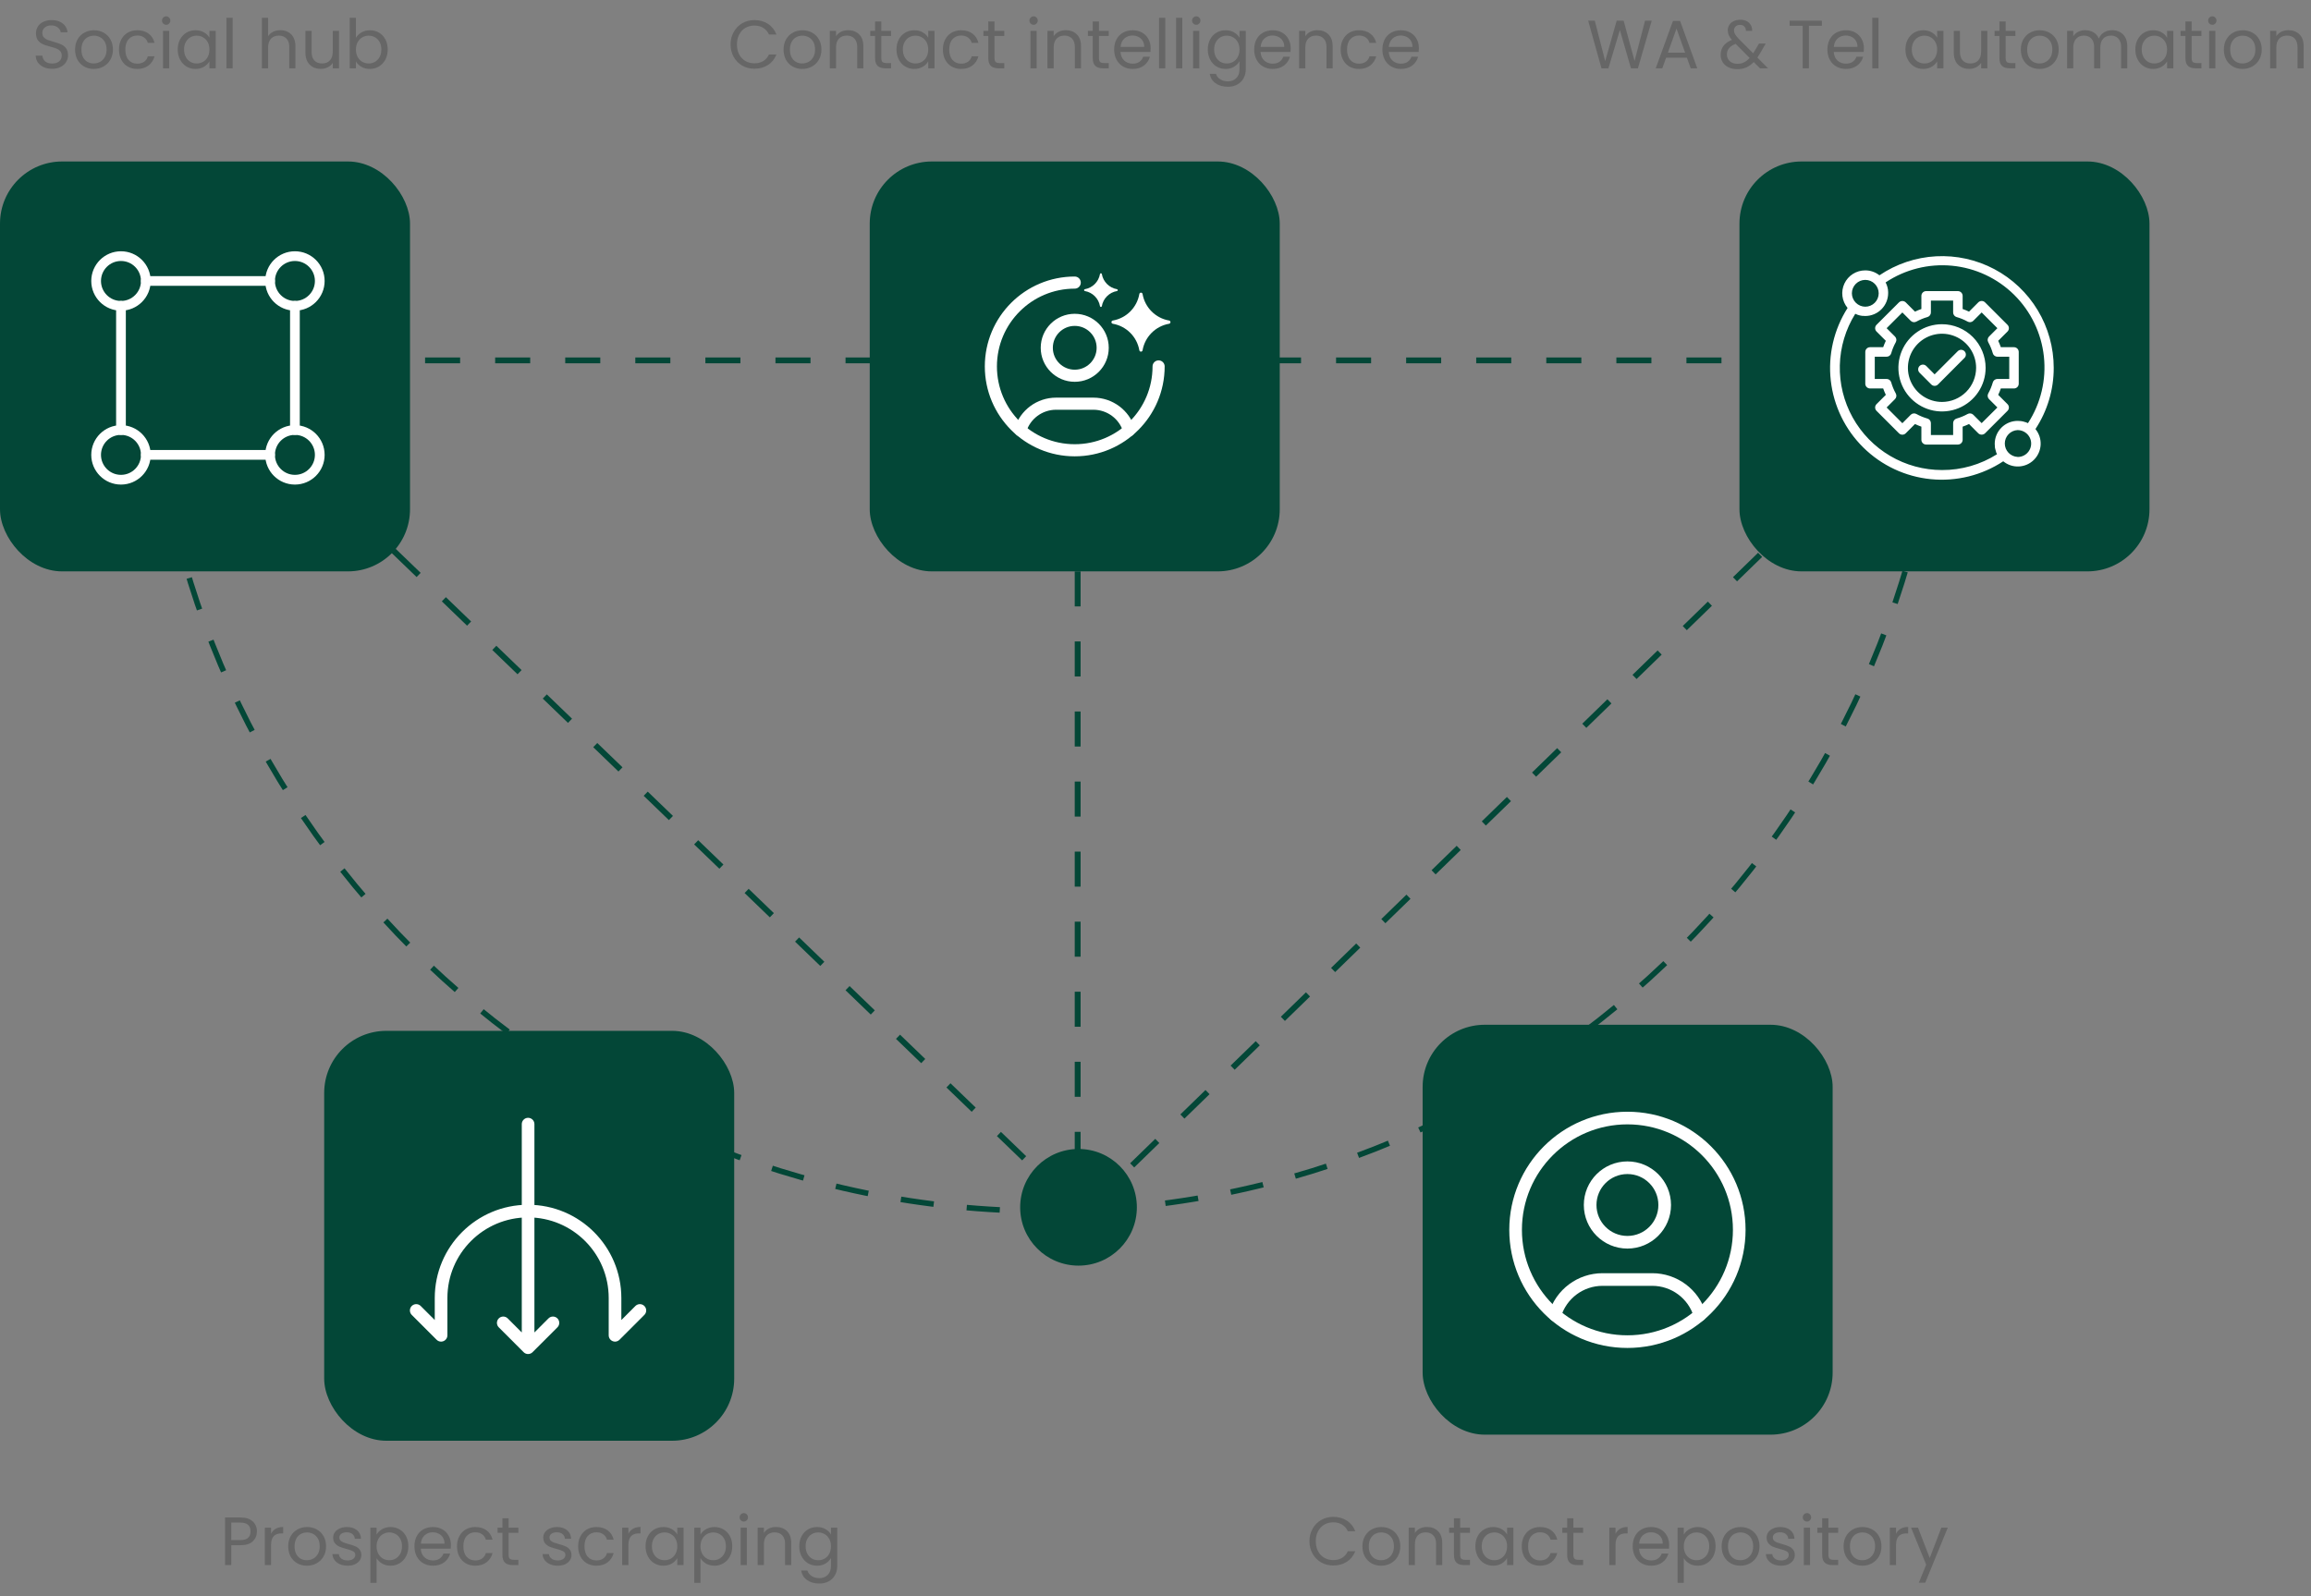 <svg width="372" height="257" viewBox="0 0 372 257" fill="none" xmlns="http://www.w3.org/2000/svg">
<rect x="0" y="0" width="372" height="257" fill="#808080" stroke="none"/>
<path d="M24.199 50.966C24.199 130.515 88.762 195.001 168.404 195.001C248.046 195.001 312.609 130.515 312.609 50.966" stroke="#034737" stroke-width="0.89" stroke-dasharray="5.34 5.34"/>
<rect x="346" y="92" width="66" height="66" rx="10" transform="rotate(-180 346 92)" fill="#034737"/>
<path d="M323.145 65.07L321.649 63.577C321.81 63.242 321.952 62.899 322.073 62.548H324.189C324.392 62.548 324.587 62.467 324.73 62.324C324.874 62.18 324.954 61.985 324.954 61.782V56.669C324.954 56.467 324.874 56.272 324.73 56.128C324.587 55.985 324.392 55.904 324.189 55.904H322.073C321.952 55.553 321.81 55.209 321.649 54.875L323.145 53.382C323.216 53.311 323.272 53.227 323.311 53.134C323.349 53.041 323.369 52.941 323.369 52.841C323.369 52.74 323.349 52.64 323.311 52.547C323.272 52.455 323.216 52.37 323.145 52.299L319.529 48.683C319.458 48.612 319.373 48.556 319.28 48.517C319.186 48.479 319.087 48.46 318.986 48.461C318.784 48.461 318.59 48.54 318.446 48.683L316.954 50.179C316.619 50.018 316.276 49.877 315.925 49.754V47.638C315.925 47.435 315.844 47.24 315.701 47.097C315.557 46.953 315.363 46.872 315.16 46.872H310.049C309.846 46.872 309.651 46.953 309.507 47.097C309.364 47.24 309.283 47.435 309.283 47.638V49.754C308.933 49.877 308.589 50.018 308.254 50.179L306.762 48.683C306.616 48.544 306.422 48.467 306.221 48.467C306.019 48.467 305.826 48.544 305.679 48.683L302.064 52.299C301.993 52.37 301.936 52.455 301.898 52.547C301.859 52.64 301.839 52.74 301.839 52.841C301.839 52.941 301.859 53.041 301.898 53.134C301.936 53.227 301.993 53.311 302.064 53.382L303.56 54.875C303.399 55.209 303.257 55.553 303.135 55.904H301.019C300.817 55.904 300.622 55.985 300.478 56.128C300.335 56.272 300.254 56.467 300.254 56.669V61.782C300.254 61.985 300.335 62.18 300.478 62.324C300.622 62.467 300.817 62.548 301.019 62.548H303.135C303.257 62.899 303.399 63.242 303.56 63.577L302.064 65.07C301.993 65.141 301.936 65.225 301.898 65.318C301.859 65.411 301.839 65.511 301.839 65.611C301.839 65.712 301.859 65.811 301.898 65.904C301.936 65.997 301.993 66.082 302.064 66.153L305.679 69.769C305.751 69.84 305.836 69.896 305.929 69.934C306.022 69.972 306.122 69.992 306.223 69.991C306.425 69.991 306.619 69.912 306.762 69.769L308.254 68.273C308.589 68.433 308.933 68.575 309.283 68.698V70.814C309.283 71.017 309.364 71.212 309.507 71.355C309.651 71.499 309.846 71.579 310.049 71.579H315.16C315.363 71.579 315.557 71.499 315.701 71.355C315.844 71.212 315.925 71.017 315.925 70.814V68.698C316.276 68.575 316.619 68.433 316.954 68.273L318.446 69.769C318.593 69.908 318.786 69.985 318.988 69.985C319.189 69.985 319.383 69.908 319.529 69.769L323.145 66.153C323.216 66.082 323.272 65.997 323.311 65.904C323.349 65.811 323.369 65.712 323.369 65.611C323.369 65.511 323.349 65.411 323.311 65.318C323.272 65.225 323.216 65.141 323.145 65.07ZM318.986 68.131L317.639 66.784C317.521 66.667 317.369 66.592 317.205 66.569C317.041 66.546 316.874 66.578 316.729 66.658C316.165 66.969 315.568 67.216 314.949 67.393C314.79 67.438 314.649 67.535 314.549 67.667C314.449 67.8 314.395 67.961 314.395 68.127V70.041H310.814V68.127C310.813 67.961 310.759 67.8 310.659 67.667C310.559 67.535 310.419 67.438 310.259 67.393C309.64 67.216 309.043 66.969 308.48 66.658C308.335 66.578 308.168 66.546 308.004 66.569C307.839 66.592 307.687 66.667 307.569 66.784L306.223 68.143L303.69 65.609L305.037 64.262C305.153 64.145 305.229 63.992 305.252 63.828C305.274 63.664 305.243 63.496 305.163 63.351C304.851 62.788 304.604 62.191 304.428 61.572C304.383 61.412 304.286 61.272 304.154 61.172C304.021 61.072 303.86 61.017 303.694 61.017H301.781V57.435H303.694C303.86 57.435 304.021 57.38 304.154 57.28C304.286 57.18 304.383 57.04 304.428 56.88C304.604 56.261 304.851 55.664 305.163 55.1C305.243 54.955 305.274 54.788 305.252 54.624C305.229 54.46 305.153 54.307 305.037 54.19L303.69 52.843L306.223 50.309L307.569 51.656C307.687 51.773 307.839 51.849 308.004 51.871C308.168 51.894 308.335 51.863 308.48 51.782C309.043 51.471 309.64 51.224 310.259 51.048C310.419 51.002 310.559 50.906 310.659 50.773C310.759 50.641 310.813 50.479 310.814 50.313V48.399H314.395V50.313C314.395 50.479 314.449 50.641 314.549 50.773C314.649 50.906 314.79 51.002 314.949 51.048C315.568 51.224 316.165 51.471 316.729 51.782C316.874 51.863 317.041 51.894 317.205 51.871C317.369 51.849 317.521 51.773 317.639 51.656L318.986 50.309L321.519 52.843L320.172 54.19C320.055 54.307 319.979 54.46 319.957 54.624C319.934 54.788 319.965 54.955 320.046 55.1C320.358 55.664 320.604 56.261 320.78 56.88C320.826 57.04 320.922 57.18 321.055 57.28C321.187 57.38 321.349 57.435 321.515 57.435H323.428V61.017H321.515C321.349 61.017 321.187 61.072 321.055 61.172C320.922 61.272 320.826 61.412 320.78 61.572C320.604 62.191 320.358 62.788 320.046 63.351C319.965 63.496 319.934 63.664 319.957 63.828C319.979 63.992 320.055 64.145 320.172 64.262L321.519 65.609L318.986 68.131ZM312.604 52.203C311.216 52.203 309.858 52.615 308.704 53.387C307.549 54.159 306.649 55.255 306.118 56.538C305.587 57.822 305.448 59.234 305.719 60.596C305.99 61.958 306.658 63.209 307.64 64.192C308.622 65.174 309.873 65.843 311.235 66.114C312.596 66.385 314.008 66.245 315.291 65.714C316.574 65.182 317.67 64.282 318.442 63.127C319.213 61.973 319.625 60.615 319.625 59.226C319.623 57.364 318.882 55.579 317.566 54.263C316.25 52.946 314.466 52.205 312.604 52.203ZM312.604 64.718C311.518 64.718 310.457 64.396 309.554 63.792C308.651 63.189 307.948 62.331 307.532 61.328C307.116 60.324 307.008 59.22 307.22 58.155C307.431 57.089 307.954 56.111 308.722 55.343C309.49 54.575 310.468 54.052 311.533 53.84C312.598 53.628 313.702 53.737 314.705 54.152C315.708 54.568 316.566 55.272 317.169 56.175C317.772 57.078 318.094 58.14 318.094 59.226C318.092 60.682 317.513 62.078 316.484 63.107C315.455 64.136 314.06 64.716 312.604 64.718ZM330.586 59.226C330.586 55.96 329.697 52.756 328.014 49.958C326.332 47.159 323.92 44.871 321.036 43.34C318.152 41.809 314.906 41.092 311.646 41.266C308.386 41.44 305.235 42.498 302.531 44.328C301.878 43.809 301.068 43.529 300.235 43.535C299.534 43.534 298.847 43.733 298.255 44.109C297.662 44.486 297.19 45.023 296.893 45.658C296.595 46.294 296.485 47.001 296.576 47.697C296.667 48.392 296.954 49.048 297.404 49.586C295.191 53.058 294.237 57.185 294.7 61.277C295.163 65.369 297.016 69.177 299.949 72.067C302.882 74.957 306.717 76.753 310.814 77.154C314.911 77.556 319.022 76.539 322.46 74.274C323.167 74.855 324.065 75.153 324.979 75.108C325.894 75.063 326.759 74.68 327.406 74.032C328.053 73.384 328.436 72.519 328.48 71.604C328.524 70.689 328.226 69.791 327.644 69.084C329.57 66.158 330.593 62.73 330.586 59.226ZM300.254 45.066C300.827 45.066 301.375 45.294 301.78 45.698C302.185 46.103 302.412 46.652 302.412 47.224C302.412 47.797 302.185 48.346 301.78 48.751C301.375 49.156 300.827 49.383 300.254 49.383C299.683 49.38 299.136 49.151 298.732 48.747C298.328 48.343 298.099 47.796 298.096 47.224C298.097 46.652 298.325 46.104 298.73 45.699C299.134 45.295 299.682 45.067 300.254 45.066ZM312.604 75.682C309.67 75.682 306.79 74.898 304.261 73.41C301.732 71.922 299.647 69.785 298.222 67.22C296.797 64.655 296.083 61.755 296.155 58.822C296.228 55.888 297.083 53.027 298.632 50.535H298.67C298.783 50.592 298.899 50.642 299.018 50.684C299.133 50.722 299.248 50.757 299.367 50.787L299.478 50.81C299.569 50.828 299.661 50.844 299.753 50.856H299.864C299.991 50.872 300.119 50.879 300.247 50.879C301.224 50.878 302.162 50.489 302.853 49.798C303.545 49.106 303.934 48.168 303.935 47.19C303.935 47.056 303.935 46.922 303.912 46.788C303.912 46.75 303.912 46.712 303.912 46.673C303.897 46.574 303.877 46.474 303.854 46.375L303.831 46.268C303.797 46.142 303.759 46.015 303.713 45.885L303.69 45.835C303.648 45.728 303.598 45.621 303.548 45.518L303.525 45.472C306.675 43.373 310.452 42.424 314.219 42.786C317.987 43.148 321.514 44.798 324.207 47.459C326.9 50.119 328.593 53.627 329.002 57.39C329.41 61.154 328.509 64.943 326.45 68.12H326.404C326.3 68.067 326.193 68.019 326.083 67.978H326.048C325.923 67.934 325.795 67.897 325.666 67.867L325.559 67.841C325.463 67.841 325.367 67.802 325.272 67.791H325.161C325.034 67.776 324.906 67.768 324.778 67.768C323.8 67.769 322.863 68.158 322.171 68.85C321.48 69.541 321.091 70.479 321.09 71.457C321.09 71.585 321.098 71.713 321.113 71.84C321.113 71.878 321.113 71.916 321.113 71.954C321.113 72.05 321.144 72.146 321.163 72.242C321.17 72.278 321.179 72.314 321.19 72.349C321.218 72.478 321.255 72.606 321.3 72.731C321.299 72.747 321.299 72.762 321.3 72.777C321.339 72.883 321.384 72.987 321.434 73.087C321.44 73.105 321.448 73.121 321.457 73.137C318.811 74.815 315.738 75.698 312.604 75.682ZM324.782 73.57C324.225 73.546 323.699 73.308 323.313 72.906C322.927 72.503 322.711 71.967 322.711 71.409C322.711 70.852 322.927 70.315 323.313 69.913C323.699 69.51 324.225 69.272 324.782 69.249C325.291 69.249 325.784 69.428 326.175 69.754C326.518 70.039 326.765 70.422 326.882 70.853C326.998 71.283 326.979 71.739 326.827 72.158C326.674 72.577 326.396 72.939 326.03 73.194C325.664 73.448 325.228 73.584 324.782 73.581V73.57ZM316.22 56.547C316.291 56.618 316.347 56.703 316.386 56.795C316.424 56.888 316.444 56.988 316.444 57.089C316.444 57.189 316.424 57.289 316.386 57.382C316.347 57.475 316.291 57.559 316.22 57.63L311.958 61.905C311.887 61.976 311.802 62.032 311.709 62.071C311.616 62.109 311.517 62.129 311.416 62.129C311.316 62.129 311.216 62.109 311.123 62.071C311.03 62.032 310.946 61.976 310.875 61.905L308.989 60.014C308.845 59.871 308.765 59.676 308.765 59.473C308.765 59.27 308.845 59.075 308.989 58.931C309.132 58.788 309.327 58.707 309.53 58.707C309.733 58.707 309.928 58.788 310.071 58.931L311.414 60.278L315.137 56.547C315.208 56.476 315.292 56.419 315.385 56.381C315.478 56.342 315.578 56.323 315.678 56.323C315.779 56.323 315.878 56.342 315.971 56.381C316.064 56.419 316.149 56.476 316.22 56.547Z" fill="white"/>
<rect x="118.184" y="231.979" width="66" height="66" rx="10" transform="rotate(-180 118.184 231.979)" fill="#034737"/>
<path d="M103 211L99 215L99 209C99 201.268 92.732 195 85 195C77.268 195 71 201.268 71 209L71 215L67 211" stroke="white" stroke-width="2.035" stroke-linecap="round" stroke-linejoin="round"/>
<path d="M86.025 181C86.025 180.438 85.57 179.982 85.008 179.982C84.446 179.982 83.99 180.438 83.99 181L86.025 181ZM85.008 217L83.99 217C83.99 217.411 84.238 217.782 84.618 217.94C84.999 218.097 85.436 218.01 85.727 217.719L85.008 217ZM89.727 213.719C90.125 213.322 90.125 212.678 89.727 212.28C89.33 211.883 88.686 211.883 88.288 212.28L89.727 213.719ZM81.727 212.28C81.33 211.883 80.686 211.883 80.288 212.28C79.891 212.678 79.891 213.322 80.288 213.719L81.727 212.28ZM84.288 217.719C84.686 218.117 85.33 218.117 85.727 217.719C86.125 217.322 86.125 216.678 85.727 216.28L84.288 217.719ZM83.99 181L83.99 217L86.025 217L86.025 181L83.99 181ZM85.727 217.719L89.727 213.719L88.288 212.28L84.288 216.28L85.727 217.719ZM80.288 213.719L84.288 217.719L85.727 216.28L81.727 212.28L80.288 213.719Z" fill="white"/>
<rect x="66" y="92" width="66" height="66" rx="10" transform="rotate(-180 66 92)" fill="#034737"/>
<circle cx="19.473" cy="73.24" r="4" transform="rotate(-90 19.473 73.24)" stroke="white" stroke-width="1.565" stroke-linecap="round" stroke-linejoin="round"/>
<circle cx="19.473" cy="45.24" r="4" transform="rotate(-90 19.473 45.24)" stroke="white" stroke-width="1.565" stroke-linecap="round" stroke-linejoin="round"/>
<circle cx="47.473" cy="73.24" r="4" transform="rotate(-90 47.473 73.24)" stroke="white" stroke-width="1.565" stroke-linecap="round" stroke-linejoin="round"/>
<circle cx="47.473" cy="45.24" r="4" transform="rotate(-90 47.473 45.24)" stroke="white" stroke-width="1.565" stroke-linecap="round" stroke-linejoin="round"/>
<path d="M23.473 73.24L43.473 73.24" stroke="white" stroke-width="1.565" stroke-linecap="round" stroke-linejoin="round"/>
<path d="M19.473 69.24L19.473 49.24" stroke="white" stroke-width="1.565" stroke-linecap="round" stroke-linejoin="round"/>
<path d="M47.473 69.24L47.473 49.24" stroke="white" stroke-width="1.565" stroke-linecap="round" stroke-linejoin="round"/>
<path d="M23.473 45.24L43.473 45.24" stroke="white" stroke-width="1.565" stroke-linecap="round" stroke-linejoin="round"/>
<rect x="295" y="231" width="66" height="66" rx="10" transform="rotate(-180 295 231)" fill="#034737"/>
<circle cx="261.965" cy="198.02" r="18" stroke="white" stroke-width="2.035" stroke-linecap="round" stroke-linejoin="round"/>
<circle cx="261.965" cy="194.02" r="6" stroke="white" stroke-width="2.035" stroke-linecap="round" stroke-linejoin="round"/>
<path d="M250.297 211.718C251.313 208.335 254.428 206.019 257.961 206.02L265.961 206.02C269.498 206.019 272.616 208.341 273.629 211.73" stroke="white" stroke-width="2.035" stroke-linecap="round" stroke-linejoin="round"/>
<circle cx="173.608" cy="194.392" r="9.392" transform="rotate(-180 173.608 194.392)" fill="#034737"/>
<path d="M265.877 3.333L263.655 11.001H262.533L260.751 4.829L258.903 11.001L257.792 11.011L255.647 3.333H256.714L258.386 9.834L260.234 3.333H261.356L263.116 9.812L264.799 3.333H265.877ZM271.537 9.295H268.193L267.577 11.001H266.521L269.293 3.377H270.448L273.209 11.001H272.153L271.537 9.295ZM271.251 8.481L269.865 4.609L268.479 8.481H271.251ZM283.301 11.001L282.3 9.988C281.926 10.377 281.526 10.667 281.101 10.857C280.676 11.041 280.195 11.133 279.66 11.133C279.132 11.133 278.663 11.037 278.252 10.847C277.849 10.656 277.533 10.384 277.306 10.033C277.086 9.68 276.976 9.27 276.976 8.8C276.976 8.265 277.126 7.796 277.427 7.392C277.735 6.982 278.186 6.659 278.78 6.424C278.545 6.146 278.377 5.889 278.274 5.654C278.171 5.42 278.12 5.163 278.12 4.884C278.12 4.562 278.201 4.272 278.362 4.015C278.531 3.751 278.769 3.546 279.077 3.399C279.385 3.253 279.741 3.179 280.144 3.179C280.54 3.179 280.885 3.256 281.178 3.41C281.471 3.564 281.691 3.781 281.838 4.059C281.985 4.331 282.051 4.635 282.036 4.972H281.035C281.042 4.672 280.958 4.437 280.782 4.268C280.606 4.092 280.379 4.004 280.1 4.004C279.807 4.004 279.568 4.089 279.385 4.257C279.209 4.419 279.121 4.628 279.121 4.884C279.121 5.104 279.18 5.317 279.297 5.522C279.422 5.728 279.627 5.981 279.913 6.281L282.201 8.58L282.399 8.272L283.147 7.018H284.225L283.323 8.58C283.198 8.8 283.052 9.031 282.883 9.273L284.61 11.001H283.301ZM279.66 10.274C280.056 10.274 280.412 10.197 280.727 10.043C281.05 9.889 281.354 9.651 281.64 9.328L279.385 7.062C278.446 7.422 277.977 7.99 277.977 8.767C277.977 9.2 278.131 9.559 278.439 9.845C278.754 10.132 279.161 10.274 279.66 10.274ZM293.266 3.333V4.147H291.176V11.001H290.175V4.147H288.074V3.333H293.266ZM300.031 7.755C300.031 7.946 300.02 8.148 299.998 8.36H295.18C295.216 8.954 295.418 9.42 295.785 9.757C296.159 10.088 296.61 10.252 297.138 10.252C297.57 10.252 297.93 10.153 298.216 9.955C298.509 9.75 298.714 9.479 298.832 9.141H299.91C299.748 9.721 299.426 10.194 298.942 10.56C298.458 10.92 297.856 11.1 297.138 11.1C296.566 11.1 296.052 10.971 295.598 10.714C295.15 10.458 294.798 10.095 294.542 9.625C294.285 9.149 294.157 8.599 294.157 7.975C294.157 7.352 294.281 6.806 294.531 6.336C294.78 5.867 295.128 5.508 295.576 5.258C296.03 5.002 296.551 4.873 297.138 4.873C297.71 4.873 298.216 4.998 298.656 5.247C299.096 5.497 299.433 5.841 299.668 6.281C299.91 6.714 300.031 7.205 300.031 7.755ZM298.997 7.546C298.997 7.165 298.912 6.839 298.744 6.567C298.575 6.289 298.344 6.08 298.051 5.94C297.765 5.794 297.446 5.72 297.094 5.72C296.588 5.72 296.155 5.882 295.796 6.204C295.444 6.527 295.242 6.974 295.191 7.546H298.997ZM302.386 2.86V11.001H301.385V2.86H302.386ZM306.717 7.964C306.717 7.348 306.841 6.809 307.091 6.347C307.34 5.878 307.681 5.515 308.114 5.258C308.554 5.002 309.041 4.873 309.577 4.873C310.105 4.873 310.563 4.987 310.952 5.214C311.34 5.442 311.63 5.728 311.821 6.072V4.972H312.833V11.001H311.821V9.878C311.623 10.23 311.326 10.524 310.93 10.758C310.541 10.986 310.086 11.1 309.566 11.1C309.03 11.1 308.546 10.967 308.114 10.704C307.681 10.44 307.34 10.069 307.091 9.592C306.841 9.116 306.717 8.573 306.717 7.964ZM311.821 7.975C311.821 7.521 311.729 7.125 311.546 6.787C311.362 6.45 311.113 6.193 310.798 6.017C310.49 5.834 310.149 5.742 309.775 5.742C309.401 5.742 309.06 5.83 308.752 6.006C308.444 6.182 308.198 6.439 308.015 6.776C307.831 7.114 307.74 7.51 307.74 7.964C307.74 8.426 307.831 8.83 308.015 9.174C308.198 9.512 308.444 9.772 308.752 9.955C309.06 10.132 309.401 10.22 309.775 10.22C310.149 10.22 310.49 10.132 310.798 9.955C311.113 9.772 311.362 9.512 311.546 9.174C311.729 8.83 311.821 8.43 311.821 7.975ZM319.903 4.972V11.001H318.902V10.11C318.712 10.418 318.444 10.659 318.099 10.835C317.762 11.004 317.388 11.088 316.977 11.088C316.508 11.088 316.086 10.993 315.712 10.803C315.338 10.604 315.041 10.311 314.821 9.922C314.609 9.534 314.502 9.061 314.502 8.503V4.972H315.492V8.371C315.492 8.965 315.643 9.424 315.943 9.746C316.244 10.062 316.655 10.22 317.175 10.22C317.711 10.22 318.132 10.055 318.44 9.724C318.748 9.394 318.902 8.914 318.902 8.283V4.972H319.903ZM322.847 5.797V9.35C322.847 9.644 322.91 9.853 323.034 9.977C323.159 10.095 323.375 10.153 323.683 10.153H324.42V11.001H323.518C322.961 11.001 322.543 10.872 322.264 10.616C321.986 10.359 321.846 9.937 321.846 9.35V5.797H321.065V4.972H321.846V3.454H322.847V4.972H324.42V5.797H322.847ZM328.295 11.1C327.731 11.1 327.217 10.971 326.755 10.714C326.301 10.458 325.941 10.095 325.677 9.625C325.421 9.149 325.292 8.599 325.292 7.975C325.292 7.359 325.424 6.817 325.688 6.347C325.96 5.871 326.326 5.508 326.788 5.258C327.25 5.002 327.767 4.873 328.339 4.873C328.911 4.873 329.428 5.002 329.89 5.258C330.352 5.508 330.715 5.867 330.979 6.336C331.251 6.806 331.386 7.352 331.386 7.975C331.386 8.599 331.247 9.149 330.968 9.625C330.697 10.095 330.327 10.458 329.857 10.714C329.388 10.971 328.867 11.1 328.295 11.1ZM328.295 10.22C328.655 10.22 328.992 10.135 329.307 9.966C329.623 9.798 329.876 9.545 330.066 9.207C330.264 8.87 330.363 8.459 330.363 7.975C330.363 7.491 330.268 7.081 330.077 6.743C329.887 6.406 329.637 6.157 329.329 5.995C329.021 5.827 328.688 5.742 328.328 5.742C327.962 5.742 327.624 5.827 327.316 5.995C327.016 6.157 326.774 6.406 326.59 6.743C326.407 7.081 326.315 7.491 326.315 7.975C326.315 8.467 326.403 8.881 326.579 9.218C326.763 9.556 327.005 9.809 327.305 9.977C327.606 10.139 327.936 10.22 328.295 10.22ZM339.984 4.862C340.454 4.862 340.872 4.961 341.238 5.159C341.605 5.35 341.895 5.64 342.107 6.028C342.32 6.417 342.426 6.89 342.426 7.447V11.001H341.436V7.59C341.436 6.989 341.286 6.531 340.985 6.215C340.692 5.893 340.292 5.731 339.786 5.731C339.266 5.731 338.851 5.9 338.543 6.237C338.235 6.567 338.081 7.048 338.081 7.678V11.001H337.091V7.59C337.091 6.989 336.941 6.531 336.64 6.215C336.347 5.893 335.947 5.731 335.441 5.731C334.921 5.731 334.506 5.9 334.198 6.237C333.89 6.567 333.736 7.048 333.736 7.678V11.001H332.735V4.972H333.736V5.841C333.934 5.526 334.198 5.284 334.528 5.115C334.866 4.947 335.236 4.862 335.639 4.862C336.145 4.862 336.593 4.976 336.981 5.203C337.37 5.431 337.66 5.764 337.85 6.204C338.019 5.779 338.298 5.449 338.686 5.214C339.075 4.98 339.508 4.862 339.984 4.862ZM343.727 7.964C343.727 7.348 343.852 6.809 344.101 6.347C344.351 5.878 344.692 5.515 345.124 5.258C345.564 5.002 346.052 4.873 346.587 4.873C347.115 4.873 347.574 4.987 347.962 5.214C348.351 5.442 348.641 5.728 348.831 6.072V4.972H349.843V11.001H348.831V9.878C348.633 10.23 348.336 10.524 347.94 10.758C347.552 10.986 347.097 11.1 346.576 11.1C346.041 11.1 345.557 10.967 345.124 10.704C344.692 10.44 344.351 10.069 344.101 9.592C343.852 9.116 343.727 8.573 343.727 7.964ZM348.831 7.975C348.831 7.521 348.74 7.125 348.556 6.787C348.373 6.45 348.124 6.193 347.808 6.017C347.5 5.834 347.159 5.742 346.785 5.742C346.411 5.742 346.07 5.83 345.762 6.006C345.454 6.182 345.209 6.439 345.025 6.776C344.842 7.114 344.75 7.51 344.75 7.964C344.75 8.426 344.842 8.83 345.025 9.174C345.209 9.512 345.454 9.772 345.762 9.955C346.07 10.132 346.411 10.22 346.785 10.22C347.159 10.22 347.5 10.132 347.808 9.955C348.124 9.772 348.373 9.512 348.556 9.174C348.74 8.83 348.831 8.43 348.831 7.975ZM352.789 5.797V9.35C352.789 9.644 352.851 9.853 352.976 9.977C353.101 10.095 353.317 10.153 353.625 10.153H354.362V11.001H353.46C352.903 11.001 352.485 10.872 352.206 10.616C351.927 10.359 351.788 9.937 351.788 9.35V5.797H351.007V4.972H351.788V3.454H352.789V4.972H354.362V5.797H352.789ZM356.125 3.993C355.934 3.993 355.773 3.927 355.641 3.795C355.509 3.663 355.443 3.502 355.443 3.311C355.443 3.121 355.509 2.959 355.641 2.827C355.773 2.695 355.934 2.629 356.125 2.629C356.308 2.629 356.462 2.695 356.587 2.827C356.719 2.959 356.785 3.121 356.785 3.311C356.785 3.502 356.719 3.663 356.587 3.795C356.462 3.927 356.308 3.993 356.125 3.993ZM356.609 4.972V11.001H355.608V4.972H356.609ZM360.977 11.1C360.412 11.1 359.899 10.971 359.437 10.714C358.982 10.458 358.623 10.095 358.359 9.625C358.102 9.149 357.974 8.599 357.974 7.975C357.974 7.359 358.106 6.817 358.37 6.347C358.641 5.871 359.008 5.508 359.47 5.258C359.932 5.002 360.449 4.873 361.021 4.873C361.593 4.873 362.11 5.002 362.572 5.258C363.034 5.508 363.397 5.867 363.661 6.336C363.932 6.806 364.068 7.352 364.068 7.975C364.068 8.599 363.928 9.149 363.65 9.625C363.378 10.095 363.008 10.458 362.539 10.714C362.069 10.971 361.549 11.1 360.977 11.1ZM360.977 10.22C361.336 10.22 361.673 10.135 361.989 9.966C362.304 9.798 362.557 9.545 362.748 9.207C362.946 8.87 363.045 8.459 363.045 7.975C363.045 7.491 362.949 7.081 362.759 6.743C362.568 6.406 362.319 6.157 362.011 5.995C361.703 5.827 361.369 5.742 361.01 5.742C360.643 5.742 360.306 5.827 359.998 5.995C359.697 6.157 359.455 6.406 359.272 6.743C359.088 7.081 358.997 7.491 358.997 7.975C358.997 8.467 359.085 8.881 359.261 9.218C359.444 9.556 359.686 9.809 359.987 9.977C360.287 10.139 360.617 10.22 360.977 10.22ZM368.354 4.862C369.087 4.862 369.681 5.086 370.136 5.533C370.591 5.973 370.818 6.611 370.818 7.447V11.001H369.828V7.59C369.828 6.989 369.678 6.531 369.377 6.215C369.076 5.893 368.666 5.731 368.145 5.731C367.617 5.731 367.195 5.896 366.88 6.226C366.572 6.556 366.418 7.037 366.418 7.667V11.001H365.417V4.972H366.418V5.83C366.616 5.522 366.884 5.284 367.221 5.115C367.566 4.947 367.943 4.862 368.354 4.862Z" fill="#666666"/>
<path d="M117.601 7.161C117.601 6.413 117.77 5.742 118.107 5.148C118.444 4.547 118.903 4.078 119.482 3.74C120.069 3.403 120.718 3.234 121.429 3.234C122.265 3.234 122.995 3.436 123.618 3.839C124.241 4.243 124.696 4.815 124.982 5.555H123.783C123.57 5.093 123.262 4.738 122.859 4.488C122.463 4.239 121.986 4.114 121.429 4.114C120.894 4.114 120.413 4.239 119.988 4.488C119.563 4.738 119.229 5.093 118.987 5.555C118.745 6.01 118.624 6.545 118.624 7.161C118.624 7.77 118.745 8.305 118.987 8.767C119.229 9.222 119.563 9.574 119.988 9.823C120.413 10.073 120.894 10.197 121.429 10.197C121.986 10.197 122.463 10.076 122.859 9.834C123.262 9.585 123.57 9.229 123.783 8.767H124.982C124.696 9.501 124.241 10.069 123.618 10.473C122.995 10.868 122.265 11.066 121.429 11.066C120.718 11.066 120.069 10.902 119.482 10.572C118.903 10.234 118.444 9.768 118.107 9.174C117.77 8.58 117.601 7.909 117.601 7.161ZM129.134 11.1C128.569 11.1 128.056 10.971 127.594 10.714C127.139 10.458 126.78 10.095 126.516 9.625C126.259 9.149 126.131 8.599 126.131 7.975C126.131 7.359 126.263 6.817 126.527 6.347C126.798 5.871 127.165 5.508 127.627 5.258C128.089 5.002 128.606 4.873 129.178 4.873C129.75 4.873 130.267 5.002 130.729 5.258C131.191 5.508 131.554 5.867 131.818 6.336C132.089 6.806 132.225 7.352 132.225 7.975C132.225 8.599 132.086 9.149 131.807 9.625C131.536 10.095 131.165 10.458 130.696 10.714C130.227 10.971 129.706 11.1 129.134 11.1ZM129.134 10.22C129.493 10.22 129.831 10.135 130.146 9.966C130.461 9.798 130.714 9.545 130.905 9.207C131.103 8.87 131.202 8.459 131.202 7.975C131.202 7.491 131.107 7.081 130.916 6.743C130.725 6.406 130.476 6.157 130.168 5.995C129.86 5.827 129.526 5.742 129.167 5.742C128.8 5.742 128.463 5.827 128.155 5.995C127.854 6.157 127.612 6.406 127.429 6.743C127.246 7.081 127.154 7.491 127.154 7.975C127.154 8.467 127.242 8.881 127.418 9.218C127.601 9.556 127.843 9.809 128.144 9.977C128.445 10.139 128.775 10.22 129.134 10.22ZM136.511 4.862C137.244 4.862 137.838 5.086 138.293 5.533C138.748 5.973 138.975 6.611 138.975 7.447V11.001H137.985V7.59C137.985 6.989 137.835 6.531 137.534 6.215C137.233 5.893 136.823 5.731 136.302 5.731C135.774 5.731 135.352 5.896 135.037 6.226C134.729 6.556 134.575 7.037 134.575 7.667V11.001H133.574V4.972H134.575V5.83C134.773 5.522 135.041 5.284 135.378 5.115C135.723 4.947 136.1 4.862 136.511 4.862ZM141.864 5.797V9.35C141.864 9.644 141.927 9.853 142.051 9.977C142.176 10.095 142.392 10.153 142.7 10.153H143.437V11.001H142.535C141.978 11.001 141.56 10.872 141.281 10.616C141.003 10.359 140.863 9.937 140.863 9.35V5.797H140.082V4.972H140.863V3.454H141.864V4.972H143.437V5.797H141.864ZM144.309 7.964C144.309 7.348 144.434 6.809 144.683 6.347C144.932 5.878 145.273 5.515 145.706 5.258C146.146 5.002 146.634 4.873 147.169 4.873C147.697 4.873 148.155 4.987 148.544 5.214C148.933 5.442 149.222 5.728 149.413 6.072V4.972H150.425V11.001H149.413V9.878C149.215 10.23 148.918 10.524 148.522 10.758C148.133 10.986 147.679 11.1 147.158 11.1C146.623 11.1 146.139 10.967 145.706 10.704C145.273 10.44 144.932 10.069 144.683 9.592C144.434 9.116 144.309 8.573 144.309 7.964ZM149.413 7.975C149.413 7.521 149.321 7.125 149.138 6.787C148.955 6.45 148.705 6.193 148.39 6.017C148.082 5.834 147.741 5.742 147.367 5.742C146.993 5.742 146.652 5.83 146.344 6.006C146.036 6.182 145.79 6.439 145.607 6.776C145.424 7.114 145.332 7.51 145.332 7.964C145.332 8.426 145.424 8.83 145.607 9.174C145.79 9.512 146.036 9.772 146.344 9.955C146.652 10.132 146.993 10.22 147.367 10.22C147.741 10.22 148.082 10.132 148.39 9.955C148.705 9.772 148.955 9.512 149.138 9.174C149.321 8.83 149.413 8.43 149.413 7.975ZM151.776 7.975C151.776 7.352 151.9 6.809 152.15 6.347C152.399 5.878 152.744 5.515 153.184 5.258C153.631 5.002 154.141 4.873 154.713 4.873C155.453 4.873 156.062 5.053 156.539 5.412C157.023 5.772 157.342 6.27 157.496 6.908H156.418C156.315 6.542 156.113 6.252 155.813 6.039C155.519 5.827 155.153 5.72 154.713 5.72C154.141 5.72 153.679 5.918 153.327 6.314C152.975 6.703 152.799 7.257 152.799 7.975C152.799 8.701 152.975 9.262 153.327 9.658C153.679 10.055 154.141 10.252 154.713 10.252C155.153 10.252 155.519 10.15 155.813 9.944C156.106 9.739 156.308 9.446 156.418 9.064H157.496C157.334 9.68 157.012 10.175 156.528 10.55C156.044 10.916 155.439 11.1 154.713 11.1C154.141 11.1 153.631 10.971 153.184 10.714C152.744 10.458 152.399 10.095 152.15 9.625C151.9 9.156 151.776 8.606 151.776 7.975ZM160.085 5.797V9.35C160.085 9.644 160.148 9.853 160.272 9.977C160.397 10.095 160.613 10.153 160.921 10.153H161.658V11.001H160.756C160.199 11.001 159.781 10.872 159.502 10.616C159.224 10.359 159.084 9.937 159.084 9.35V5.797H158.303V4.972H159.084V3.454H160.085V4.972H161.658V5.797H160.085ZM166.387 3.993C166.196 3.993 166.035 3.927 165.903 3.795C165.771 3.663 165.705 3.502 165.705 3.311C165.705 3.121 165.771 2.959 165.903 2.827C166.035 2.695 166.196 2.629 166.387 2.629C166.57 2.629 166.724 2.695 166.849 2.827C166.981 2.959 167.047 3.121 167.047 3.311C167.047 3.502 166.981 3.663 166.849 3.795C166.724 3.927 166.57 3.993 166.387 3.993ZM166.871 4.972V11.001H165.87V4.972H166.871ZM171.547 4.862C172.28 4.862 172.874 5.086 173.329 5.533C173.783 5.973 174.011 6.611 174.011 7.447V11.001H173.021V7.59C173.021 6.989 172.87 6.531 172.57 6.215C172.269 5.893 171.858 5.731 171.338 5.731C170.81 5.731 170.388 5.896 170.073 6.226C169.765 6.556 169.611 7.037 169.611 7.667V11.001H168.61V4.972H169.611V5.83C169.809 5.522 170.076 5.284 170.414 5.115C170.758 4.947 171.136 4.862 171.547 4.862ZM176.9 5.797V9.35C176.9 9.644 176.962 9.853 177.087 9.977C177.212 10.095 177.428 10.153 177.736 10.153H178.473V11.001H177.571C177.014 11.001 176.596 10.872 176.317 10.616C176.038 10.359 175.899 9.937 175.899 9.35V5.797H175.118V4.972H175.899V3.454H176.9V4.972H178.473V5.797H176.9ZM185.219 7.755C185.219 7.946 185.208 8.148 185.186 8.36H180.368C180.404 8.954 180.606 9.42 180.973 9.757C181.347 10.088 181.798 10.252 182.326 10.252C182.758 10.252 183.118 10.153 183.404 9.955C183.697 9.75 183.902 9.479 184.02 9.141H185.098C184.936 9.721 184.614 10.194 184.13 10.56C183.646 10.92 183.044 11.1 182.326 11.1C181.754 11.1 181.24 10.971 180.786 10.714C180.338 10.458 179.986 10.095 179.73 9.625C179.473 9.149 179.345 8.599 179.345 7.975C179.345 7.352 179.469 6.806 179.719 6.336C179.968 5.867 180.316 5.508 180.764 5.258C181.218 5.002 181.739 4.873 182.326 4.873C182.898 4.873 183.404 4.998 183.844 5.247C184.284 5.497 184.621 5.841 184.856 6.281C185.098 6.714 185.219 7.205 185.219 7.755ZM184.185 7.546C184.185 7.165 184.1 6.839 183.932 6.567C183.763 6.289 183.532 6.08 183.239 5.94C182.953 5.794 182.634 5.72 182.282 5.72C181.776 5.72 181.343 5.882 180.984 6.204C180.632 6.527 180.43 6.974 180.379 7.546H184.185ZM187.574 2.86V11.001H186.573V2.86H187.574ZM190.314 2.86V11.001H189.313V2.86H190.314ZM192.57 3.993C192.379 3.993 192.218 3.927 192.086 3.795C191.954 3.663 191.888 3.502 191.888 3.311C191.888 3.121 191.954 2.959 192.086 2.827C192.218 2.695 192.379 2.629 192.57 2.629C192.753 2.629 192.907 2.695 193.032 2.827C193.164 2.959 193.23 3.121 193.23 3.311C193.23 3.502 193.164 3.663 193.032 3.795C192.907 3.927 192.753 3.993 192.57 3.993ZM193.054 4.972V11.001H192.053V4.972H193.054ZM197.279 4.873C197.8 4.873 198.254 4.987 198.643 5.214C199.039 5.442 199.332 5.728 199.523 6.072V4.972H200.535V11.133C200.535 11.682 200.418 12.17 200.183 12.595C199.948 13.028 199.611 13.366 199.171 13.607C198.738 13.85 198.232 13.97 197.653 13.97C196.861 13.97 196.201 13.784 195.673 13.409C195.145 13.036 194.833 12.526 194.738 11.88H195.728C195.838 12.247 196.065 12.54 196.41 12.761C196.755 12.988 197.169 13.101 197.653 13.101C198.203 13.101 198.65 12.929 198.995 12.585C199.347 12.24 199.523 11.756 199.523 11.133V9.867C199.325 10.22 199.032 10.513 198.643 10.748C198.254 10.982 197.8 11.1 197.279 11.1C196.744 11.1 196.256 10.967 195.816 10.704C195.383 10.44 195.042 10.069 194.793 9.592C194.544 9.116 194.419 8.573 194.419 7.964C194.419 7.348 194.544 6.809 194.793 6.347C195.042 5.878 195.383 5.515 195.816 5.258C196.256 5.002 196.744 4.873 197.279 4.873ZM199.523 7.975C199.523 7.521 199.431 7.125 199.248 6.787C199.065 6.45 198.815 6.193 198.5 6.017C198.192 5.834 197.851 5.742 197.477 5.742C197.103 5.742 196.762 5.83 196.454 6.006C196.146 6.182 195.9 6.439 195.717 6.776C195.534 7.114 195.442 7.51 195.442 7.964C195.442 8.426 195.534 8.83 195.717 9.174C195.9 9.512 196.146 9.772 196.454 9.955C196.762 10.132 197.103 10.22 197.477 10.22C197.851 10.22 198.192 10.132 198.5 9.955C198.815 9.772 199.065 9.512 199.248 9.174C199.431 8.83 199.523 8.43 199.523 7.975ZM207.76 7.755C207.76 7.946 207.749 8.148 207.727 8.36H202.909C202.945 8.954 203.147 9.42 203.514 9.757C203.888 10.088 204.339 10.252 204.867 10.252C205.299 10.252 205.659 10.153 205.945 9.955C206.238 9.75 206.443 9.479 206.561 9.141H207.639C207.477 9.721 207.155 10.194 206.671 10.56C206.187 10.92 205.585 11.1 204.867 11.1C204.295 11.1 203.781 10.971 203.327 10.714C202.879 10.458 202.527 10.095 202.271 9.625C202.014 9.149 201.886 8.599 201.886 7.975C201.886 7.352 202.01 6.806 202.26 6.336C202.509 5.867 202.857 5.508 203.305 5.258C203.759 5.002 204.28 4.873 204.867 4.873C205.439 4.873 205.945 4.998 206.385 5.247C206.825 5.497 207.162 5.841 207.397 6.281C207.639 6.714 207.76 7.205 207.76 7.755ZM206.726 7.546C206.726 7.165 206.641 6.839 206.473 6.567C206.304 6.289 206.073 6.08 205.78 5.94C205.494 5.794 205.175 5.72 204.823 5.72C204.317 5.72 203.884 5.882 203.525 6.204C203.173 6.527 202.971 6.974 202.92 7.546H206.726ZM212.051 4.862C212.784 4.862 213.378 5.086 213.833 5.533C214.288 5.973 214.515 6.611 214.515 7.447V11.001H213.525V7.59C213.525 6.989 213.375 6.531 213.074 6.215C212.773 5.893 212.363 5.731 211.842 5.731C211.314 5.731 210.892 5.896 210.577 6.226C210.269 6.556 210.115 7.037 210.115 7.667V11.001H209.114V4.972H210.115V5.83C210.313 5.522 210.581 5.284 210.918 5.115C211.263 4.947 211.64 4.862 212.051 4.862ZM215.809 7.975C215.809 7.352 215.934 6.809 216.183 6.347C216.432 5.878 216.777 5.515 217.217 5.258C217.664 5.002 218.174 4.873 218.746 4.873C219.487 4.873 220.095 5.053 220.572 5.412C221.056 5.772 221.375 6.27 221.529 6.908H220.451C220.349 6.542 220.147 6.252 219.846 6.039C219.553 5.827 219.186 5.72 218.746 5.72C218.174 5.72 217.712 5.918 217.36 6.314C217.008 6.703 216.832 7.257 216.832 7.975C216.832 8.701 217.008 9.262 217.36 9.658C217.712 10.055 218.174 10.252 218.746 10.252C219.186 10.252 219.553 10.15 219.846 9.944C220.139 9.739 220.341 9.446 220.451 9.064H221.529C221.368 9.68 221.045 10.175 220.561 10.55C220.077 10.916 219.472 11.1 218.746 11.1C218.174 11.1 217.664 10.971 217.217 10.714C216.777 10.458 216.432 10.095 216.183 9.625C215.934 9.156 215.809 8.606 215.809 7.975ZM228.398 7.755C228.398 7.946 228.387 8.148 228.365 8.36H223.547C223.583 8.954 223.785 9.42 224.152 9.757C224.526 10.088 224.977 10.252 225.505 10.252C225.937 10.252 226.297 10.153 226.583 9.955C226.876 9.75 227.081 9.479 227.199 9.141H228.277C228.115 9.721 227.793 10.194 227.309 10.56C226.825 10.92 226.223 11.1 225.505 11.1C224.933 11.1 224.419 10.971 223.965 10.714C223.517 10.458 223.165 10.095 222.909 9.625C222.652 9.149 222.524 8.599 222.524 7.975C222.524 7.352 222.648 6.806 222.898 6.336C223.147 5.867 223.495 5.508 223.943 5.258C224.397 5.002 224.918 4.873 225.505 4.873C226.077 4.873 226.583 4.998 227.023 5.247C227.463 5.497 227.8 5.841 228.035 6.281C228.277 6.714 228.398 7.205 228.398 7.755ZM227.364 7.546C227.364 7.165 227.279 6.839 227.111 6.567C226.942 6.289 226.711 6.08 226.418 5.94C226.132 5.794 225.813 5.72 225.461 5.72C224.955 5.72 224.522 5.882 224.163 6.204C223.811 6.527 223.609 6.974 223.558 7.546H227.364Z" fill="#666666"/>
<path d="M8.4 11.077C7.894 11.077 7.439 10.989 7.036 10.813C6.64 10.63 6.328 10.38 6.101 10.065C5.873 9.742 5.756 9.372 5.749 8.954H6.816C6.852 9.313 6.999 9.618 7.256 9.867C7.52 10.109 7.901 10.23 8.4 10.23C8.876 10.23 9.25 10.113 9.522 9.878C9.8 9.636 9.94 9.328 9.94 8.954C9.94 8.661 9.859 8.422 9.698 8.239C9.536 8.056 9.335 7.916 9.093 7.821C8.851 7.726 8.524 7.623 8.114 7.513C7.608 7.381 7.201 7.249 6.893 7.117C6.592 6.985 6.332 6.78 6.112 6.501C5.899 6.215 5.793 5.834 5.793 5.357C5.793 4.939 5.899 4.569 6.112 4.246C6.324 3.923 6.621 3.674 7.003 3.498C7.391 3.322 7.835 3.234 8.334 3.234C9.052 3.234 9.639 3.414 10.094 3.773C10.556 4.132 10.816 4.609 10.874 5.203H9.775C9.738 4.91 9.584 4.653 9.313 4.433C9.041 4.206 8.682 4.092 8.235 4.092C7.817 4.092 7.476 4.202 7.212 4.422C6.948 4.635 6.816 4.935 6.816 5.324C6.816 5.603 6.893 5.83 7.047 6.006C7.208 6.182 7.402 6.318 7.63 6.413C7.864 6.501 8.191 6.604 8.609 6.721C9.115 6.86 9.522 7 9.83 7.139C10.137 7.271 10.402 7.48 10.621 7.766C10.841 8.045 10.951 8.426 10.951 8.91C10.951 9.284 10.852 9.636 10.655 9.966C10.457 10.296 10.163 10.564 9.775 10.769C9.386 10.974 8.928 11.077 8.4 11.077ZM15.087 11.099C14.522 11.099 14.009 10.971 13.547 10.714C13.092 10.457 12.733 10.094 12.469 9.625C12.212 9.148 12.084 8.598 12.084 7.975C12.084 7.359 12.216 6.816 12.48 6.347C12.751 5.87 13.118 5.507 13.58 5.258C14.042 5.001 14.559 4.873 15.131 4.873C15.703 4.873 16.22 5.001 16.682 5.258C17.144 5.507 17.507 5.867 17.771 6.336C18.042 6.805 18.178 7.352 18.178 7.975C18.178 8.598 18.038 9.148 17.76 9.625C17.488 10.094 17.118 10.457 16.649 10.714C16.179 10.971 15.659 11.099 15.087 11.099ZM15.087 10.219C15.446 10.219 15.783 10.135 16.099 9.966C16.414 9.797 16.667 9.544 16.858 9.207C17.056 8.87 17.155 8.459 17.155 7.975C17.155 7.491 17.059 7.08 16.869 6.743C16.678 6.406 16.429 6.156 16.121 5.995C15.813 5.826 15.479 5.742 15.12 5.742C14.753 5.742 14.416 5.826 14.108 5.995C13.807 6.156 13.565 6.406 13.382 6.743C13.198 7.08 13.107 7.491 13.107 7.975C13.107 8.466 13.195 8.881 13.371 9.218C13.554 9.555 13.796 9.808 14.097 9.977C14.397 10.138 14.727 10.219 15.087 10.219ZM19.153 7.975C19.153 7.352 19.277 6.809 19.527 6.347C19.776 5.878 20.121 5.515 20.561 5.258C21.008 5.001 21.518 4.873 22.09 4.873C22.83 4.873 23.439 5.053 23.916 5.412C24.4 5.771 24.719 6.27 24.873 6.908H23.795C23.692 6.541 23.49 6.252 23.19 6.039C22.896 5.826 22.53 5.72 22.09 5.72C21.518 5.72 21.056 5.918 20.704 6.314C20.352 6.703 20.176 7.256 20.176 7.975C20.176 8.701 20.352 9.262 20.704 9.658C21.056 10.054 21.518 10.252 22.09 10.252C22.53 10.252 22.896 10.149 23.19 9.944C23.483 9.739 23.685 9.445 23.795 9.064H24.873C24.711 9.68 24.389 10.175 23.905 10.549C23.421 10.916 22.816 11.099 22.09 11.099C21.518 11.099 21.008 10.971 20.561 10.714C20.121 10.457 19.776 10.094 19.527 9.625C19.277 9.156 19.153 8.606 19.153 7.975ZM26.758 3.993C26.568 3.993 26.406 3.927 26.274 3.795C26.142 3.663 26.076 3.502 26.076 3.311C26.076 3.12 26.142 2.959 26.274 2.827C26.406 2.695 26.568 2.629 26.758 2.629C26.942 2.629 27.096 2.695 27.22 2.827C27.352 2.959 27.418 3.12 27.418 3.311C27.418 3.502 27.352 3.663 27.22 3.795C27.096 3.927 26.942 3.993 26.758 3.993ZM27.242 4.972V11H26.241V4.972H27.242ZM28.607 7.964C28.607 7.348 28.732 6.809 28.981 6.347C29.231 5.878 29.572 5.515 30.004 5.258C30.444 5.001 30.932 4.873 31.467 4.873C31.995 4.873 32.454 4.987 32.842 5.214C33.231 5.441 33.521 5.727 33.711 6.072V4.972H34.723V11H33.711V9.878C33.513 10.23 33.216 10.523 32.82 10.758C32.432 10.985 31.977 11.099 31.456 11.099C30.921 11.099 30.437 10.967 30.004 10.703C29.572 10.439 29.231 10.069 28.981 9.592C28.732 9.115 28.607 8.573 28.607 7.964ZM33.711 7.975C33.711 7.52 33.62 7.124 33.436 6.787C33.253 6.45 33.004 6.193 32.688 6.017C32.38 5.834 32.039 5.742 31.665 5.742C31.291 5.742 30.95 5.83 30.642 6.006C30.334 6.182 30.089 6.439 29.905 6.776C29.722 7.113 29.63 7.509 29.63 7.964C29.63 8.426 29.722 8.829 29.905 9.174C30.089 9.511 30.334 9.772 30.642 9.955C30.95 10.131 31.291 10.219 31.665 10.219C32.039 10.219 32.38 10.131 32.688 9.955C33.004 9.772 33.253 9.511 33.436 9.174C33.62 8.829 33.711 8.43 33.711 7.975ZM37.449 2.86V11H36.448V2.86H37.449ZM45.146 4.862C45.6 4.862 46.011 4.961 46.378 5.159C46.744 5.35 47.03 5.639 47.236 6.028C47.448 6.417 47.555 6.89 47.555 7.447V11H46.565V7.59C46.565 6.989 46.414 6.53 46.114 6.215C45.813 5.892 45.402 5.731 44.882 5.731C44.354 5.731 43.932 5.896 43.617 6.226C43.309 6.556 43.155 7.036 43.155 7.667V11H42.154V2.86H43.155V5.83C43.353 5.522 43.624 5.284 43.969 5.115C44.321 4.946 44.713 4.862 45.146 4.862ZM54.569 4.972V11H53.568V10.109C53.377 10.417 53.109 10.659 52.765 10.835C52.427 11.004 52.053 11.088 51.643 11.088C51.173 11.088 50.752 10.993 50.378 10.802C50.004 10.604 49.707 10.311 49.487 9.922C49.274 9.533 49.168 9.06 49.168 8.503V4.972H50.158V8.371C50.158 8.965 50.308 9.423 50.609 9.746C50.909 10.061 51.32 10.219 51.841 10.219C52.376 10.219 52.798 10.054 53.106 9.724C53.414 9.394 53.568 8.914 53.568 8.283V4.972H54.569ZM57.293 6.094C57.498 5.735 57.799 5.441 58.195 5.214C58.591 4.987 59.042 4.873 59.548 4.873C60.091 4.873 60.578 5.001 61.011 5.258C61.444 5.515 61.785 5.878 62.034 6.347C62.283 6.809 62.408 7.348 62.408 7.964C62.408 8.573 62.283 9.115 62.034 9.592C61.785 10.069 61.44 10.439 61 10.703C60.567 10.967 60.083 11.099 59.548 11.099C59.027 11.099 58.569 10.985 58.173 10.758C57.784 10.531 57.491 10.241 57.293 9.889V11H56.292V2.86H57.293V6.094ZM61.385 7.964C61.385 7.509 61.293 7.113 61.11 6.776C60.927 6.439 60.677 6.182 60.362 6.006C60.054 5.83 59.713 5.742 59.339 5.742C58.972 5.742 58.631 5.834 58.316 6.017C58.008 6.193 57.759 6.453 57.568 6.798C57.385 7.135 57.293 7.528 57.293 7.975C57.293 8.43 57.385 8.829 57.568 9.174C57.759 9.511 58.008 9.772 58.316 9.955C58.631 10.131 58.972 10.219 59.339 10.219C59.713 10.219 60.054 10.131 60.362 9.955C60.677 9.772 60.927 9.511 61.11 9.174C61.293 8.829 61.385 8.426 61.385 7.964Z" fill="#666666"/>
<path d="M41.355 246.577C41.355 247.215 41.135 247.747 40.694 248.172C40.262 248.59 39.598 248.799 38.703 248.799H37.23V252H36.228V244.333H38.703C39.569 244.333 40.225 244.542 40.672 244.96C41.127 245.378 41.355 245.917 41.355 246.577ZM38.703 247.974C39.261 247.974 39.672 247.853 39.935 247.611C40.2 247.369 40.331 247.024 40.331 246.577C40.331 245.631 39.789 245.158 38.703 245.158H37.23V247.974H38.703ZM43.633 246.951C43.809 246.606 44.058 246.339 44.381 246.148C44.711 245.957 45.11 245.862 45.58 245.862V246.896H45.316C44.194 246.896 43.633 247.505 43.633 248.722V252H42.632V245.972H43.633V246.951ZM49.397 252.099C48.833 252.099 48.319 251.971 47.857 251.714C47.403 251.457 47.043 251.094 46.779 250.625C46.523 250.148 46.394 249.598 46.394 248.975C46.394 248.359 46.526 247.816 46.79 247.347C47.062 246.87 47.428 246.507 47.89 246.258C48.352 246.001 48.869 245.873 49.441 245.873C50.013 245.873 50.53 246.001 50.992 246.258C51.454 246.507 51.817 246.867 52.081 247.336C52.352 247.805 52.488 248.352 52.488 248.975C52.488 249.598 52.349 250.148 52.07 250.625C51.799 251.094 51.428 251.457 50.959 251.714C50.49 251.971 49.969 252.099 49.397 252.099ZM49.397 251.219C49.757 251.219 50.094 251.135 50.409 250.966C50.724 250.797 50.977 250.544 51.168 250.207C51.366 249.87 51.465 249.459 51.465 248.975C51.465 248.491 51.37 248.08 51.179 247.743C50.989 247.406 50.739 247.156 50.431 246.995C50.123 246.826 49.789 246.742 49.43 246.742C49.063 246.742 48.726 246.826 48.418 246.995C48.117 247.156 47.876 247.406 47.692 247.743C47.509 248.08 47.417 248.491 47.417 248.975C47.417 249.466 47.505 249.881 47.681 250.218C47.864 250.555 48.106 250.808 48.407 250.977C48.708 251.138 49.038 251.219 49.397 251.219ZM55.971 252.099C55.509 252.099 55.095 252.022 54.728 251.868C54.362 251.707 54.072 251.487 53.859 251.208C53.647 250.922 53.529 250.596 53.507 250.229H54.541C54.571 250.53 54.71 250.775 54.959 250.966C55.216 251.157 55.55 251.252 55.96 251.252C56.342 251.252 56.642 251.168 56.862 250.999C57.082 250.83 57.192 250.618 57.192 250.361C57.192 250.097 57.075 249.903 56.84 249.778C56.606 249.646 56.243 249.518 55.751 249.393C55.304 249.276 54.937 249.158 54.651 249.041C54.373 248.916 54.131 248.737 53.925 248.502C53.727 248.26 53.628 247.945 53.628 247.556C53.628 247.248 53.72 246.966 53.903 246.709C54.087 246.452 54.347 246.251 54.684 246.104C55.022 245.95 55.407 245.873 55.839 245.873C56.507 245.873 57.046 246.042 57.456 246.379C57.867 246.716 58.087 247.178 58.116 247.765H57.115C57.093 247.45 56.965 247.197 56.73 247.006C56.503 246.815 56.195 246.72 55.806 246.72C55.447 246.72 55.161 246.797 54.948 246.951C54.736 247.105 54.629 247.307 54.629 247.556C54.629 247.754 54.692 247.919 54.816 248.051C54.948 248.176 55.11 248.278 55.3 248.359C55.498 248.432 55.77 248.517 56.114 248.612C56.547 248.729 56.899 248.847 57.17 248.964C57.442 249.074 57.673 249.243 57.863 249.47C58.061 249.697 58.164 249.994 58.171 250.361C58.171 250.691 58.08 250.988 57.896 251.252C57.713 251.516 57.453 251.725 57.115 251.879C56.785 252.026 56.404 252.099 55.971 252.099ZM60.618 247.083C60.816 246.738 61.11 246.452 61.498 246.225C61.894 245.99 62.353 245.873 62.873 245.873C63.409 245.873 63.893 246.001 64.325 246.258C64.765 246.515 65.11 246.878 65.359 247.347C65.609 247.809 65.733 248.348 65.733 248.964C65.733 249.573 65.609 250.115 65.359 250.592C65.11 251.069 64.765 251.439 64.325 251.703C63.893 251.967 63.409 252.099 62.873 252.099C62.36 252.099 61.905 251.985 61.509 251.758C61.121 251.523 60.824 251.234 60.618 250.889V254.86H59.617V245.972H60.618V247.083ZM64.71 248.964C64.71 248.509 64.619 248.113 64.435 247.776C64.252 247.439 64.003 247.182 63.687 247.006C63.379 246.83 63.038 246.742 62.664 246.742C62.298 246.742 61.957 246.834 61.641 247.017C61.333 247.193 61.084 247.453 60.893 247.798C60.71 248.135 60.618 248.528 60.618 248.975C60.618 249.43 60.71 249.829 60.893 250.174C61.084 250.511 61.333 250.772 61.641 250.955C61.957 251.131 62.298 251.219 62.664 251.219C63.038 251.219 63.379 251.131 63.687 250.955C64.003 250.772 64.252 250.511 64.435 250.174C64.619 249.829 64.71 249.426 64.71 248.964ZM72.584 248.755C72.584 248.946 72.573 249.147 72.551 249.36H67.733C67.77 249.954 67.971 250.42 68.338 250.757C68.712 251.087 69.163 251.252 69.691 251.252C70.124 251.252 70.483 251.153 70.769 250.955C71.062 250.75 71.268 250.478 71.385 250.141H72.463C72.302 250.72 71.979 251.193 71.495 251.56C71.011 251.919 70.41 252.099 69.691 252.099C69.119 252.099 68.606 251.971 68.151 251.714C67.704 251.457 67.352 251.094 67.095 250.625C66.838 250.148 66.71 249.598 66.71 248.975C66.71 248.352 66.835 247.805 67.084 247.336C67.333 246.867 67.682 246.507 68.129 246.258C68.584 246.001 69.104 245.873 69.691 245.873C70.263 245.873 70.769 245.998 71.209 246.247C71.649 246.496 71.986 246.841 72.221 247.281C72.463 247.714 72.584 248.205 72.584 248.755ZM71.55 248.546C71.55 248.165 71.466 247.838 71.297 247.567C71.128 247.288 70.897 247.079 70.604 246.94C70.318 246.793 69.999 246.72 69.647 246.72C69.141 246.72 68.708 246.881 68.349 247.204C67.997 247.527 67.795 247.974 67.744 248.546H71.55ZM73.564 248.975C73.564 248.352 73.689 247.809 73.938 247.347C74.188 246.878 74.532 246.515 74.972 246.258C75.42 246.001 75.929 245.873 76.501 245.873C77.242 245.873 77.851 246.053 78.327 246.412C78.811 246.771 79.13 247.27 79.284 247.908H78.206C78.104 247.541 77.902 247.252 77.601 247.039C77.308 246.826 76.941 246.72 76.501 246.72C75.929 246.72 75.467 246.918 75.115 247.314C74.763 247.703 74.587 248.256 74.587 248.975C74.587 249.701 74.763 250.262 75.115 250.658C75.467 251.054 75.929 251.252 76.501 251.252C76.941 251.252 77.308 251.149 77.601 250.944C77.895 250.739 78.096 250.445 78.206 250.064H79.284C79.123 250.68 78.8 251.175 78.316 251.549C77.832 251.916 77.227 252.099 76.501 252.099C75.929 252.099 75.42 251.971 74.972 251.714C74.532 251.457 74.188 251.094 73.938 250.625C73.689 250.156 73.564 249.606 73.564 248.975ZM81.874 246.797V250.35C81.874 250.643 81.936 250.852 82.061 250.977C82.186 251.094 82.402 251.153 82.71 251.153H83.447V252H82.545C81.987 252 81.57 251.872 81.291 251.615C81.012 251.358 80.873 250.937 80.873 250.35V246.797H80.092V245.972H80.873V244.454H81.874V245.972H83.447V246.797H81.874ZM89.792 252.099C89.33 252.099 88.916 252.022 88.549 251.868C88.183 251.707 87.893 251.487 87.68 251.208C87.468 250.922 87.35 250.596 87.328 250.229H88.362C88.392 250.53 88.531 250.775 88.78 250.966C89.037 251.157 89.371 251.252 89.781 251.252C90.163 251.252 90.463 251.168 90.683 250.999C90.903 250.83 91.013 250.618 91.013 250.361C91.013 250.097 90.896 249.903 90.661 249.778C90.427 249.646 90.064 249.518 89.572 249.393C89.125 249.276 88.758 249.158 88.472 249.041C88.194 248.916 87.952 248.737 87.746 248.502C87.548 248.26 87.449 247.945 87.449 247.556C87.449 247.248 87.541 246.966 87.724 246.709C87.908 246.452 88.168 246.251 88.505 246.104C88.843 245.95 89.228 245.873 89.66 245.873C90.328 245.873 90.867 246.042 91.277 246.379C91.688 246.716 91.908 247.178 91.937 247.765H90.936C90.914 247.45 90.786 247.197 90.551 247.006C90.324 246.815 90.016 246.72 89.627 246.72C89.268 246.72 88.982 246.797 88.769 246.951C88.557 247.105 88.45 247.307 88.45 247.556C88.45 247.754 88.513 247.919 88.637 248.051C88.769 248.176 88.931 248.278 89.121 248.359C89.319 248.432 89.591 248.517 89.935 248.612C90.368 248.729 90.72 248.847 90.991 248.964C91.263 249.074 91.494 249.243 91.684 249.47C91.882 249.697 91.985 249.994 91.992 250.361C91.992 250.691 91.901 250.988 91.717 251.252C91.534 251.516 91.274 251.725 90.936 251.879C90.606 252.026 90.225 252.099 89.792 252.099ZM93.064 248.975C93.064 248.352 93.189 247.809 93.438 247.347C93.688 246.878 94.032 246.515 94.472 246.258C94.92 246.001 95.429 245.873 96.001 245.873C96.742 245.873 97.351 246.053 97.827 246.412C98.311 246.771 98.63 247.27 98.784 247.908H97.706C97.604 247.541 97.402 247.252 97.101 247.039C96.808 246.826 96.441 246.72 96.001 246.72C95.429 246.72 94.967 246.918 94.615 247.314C94.263 247.703 94.087 248.256 94.087 248.975C94.087 249.701 94.263 250.262 94.615 250.658C94.967 251.054 95.429 251.252 96.001 251.252C96.441 251.252 96.808 251.149 97.101 250.944C97.395 250.739 97.596 250.445 97.706 250.064H98.784C98.623 250.68 98.3 251.175 97.816 251.549C97.332 251.916 96.727 252.099 96.001 252.099C95.429 252.099 94.92 251.971 94.472 251.714C94.032 251.457 93.688 251.094 93.438 250.625C93.189 250.156 93.064 249.606 93.064 248.975ZM101.154 246.951C101.33 246.606 101.579 246.339 101.902 246.148C102.232 245.957 102.632 245.862 103.101 245.862V246.896H102.837C101.715 246.896 101.154 247.505 101.154 248.722V252H100.153V245.972H101.154V246.951ZM103.916 248.964C103.916 248.348 104.04 247.809 104.29 247.347C104.539 246.878 104.88 246.515 105.313 246.258C105.753 246.001 106.24 245.873 106.776 245.873C107.304 245.873 107.762 245.987 108.151 246.214C108.539 246.441 108.829 246.727 109.02 247.072V245.972H110.032V252H109.02V250.878C108.822 251.23 108.525 251.523 108.129 251.758C107.74 251.985 107.285 252.099 106.765 252.099C106.229 252.099 105.745 251.967 105.313 251.703C104.88 251.439 104.539 251.069 104.29 250.592C104.04 250.115 103.916 249.573 103.916 248.964ZM109.02 248.975C109.02 248.52 108.928 248.124 108.745 247.787C108.561 247.45 108.312 247.193 107.997 247.017C107.689 246.834 107.348 246.742 106.974 246.742C106.6 246.742 106.259 246.83 105.951 247.006C105.643 247.182 105.397 247.439 105.214 247.776C105.03 248.113 104.939 248.509 104.939 248.964C104.939 249.426 105.03 249.829 105.214 250.174C105.397 250.511 105.643 250.772 105.951 250.955C106.259 251.131 106.6 251.219 106.974 251.219C107.348 251.219 107.689 251.131 107.997 250.955C108.312 250.772 108.561 250.511 108.745 250.174C108.928 249.829 109.02 249.43 109.02 248.975ZM112.757 247.083C112.955 246.738 113.248 246.452 113.637 246.225C114.033 245.99 114.491 245.873 115.012 245.873C115.547 245.873 116.031 246.001 116.464 246.258C116.904 246.515 117.249 246.878 117.498 247.347C117.747 247.809 117.872 248.348 117.872 248.964C117.872 249.573 117.747 250.115 117.498 250.592C117.249 251.069 116.904 251.439 116.464 251.703C116.031 251.967 115.547 252.099 115.012 252.099C114.499 252.099 114.044 251.985 113.648 251.758C113.259 251.523 112.962 251.234 112.757 250.889V254.86H111.756V245.972H112.757V247.083ZM116.849 248.964C116.849 248.509 116.757 248.113 116.574 247.776C116.391 247.439 116.141 247.182 115.826 247.006C115.518 246.83 115.177 246.742 114.803 246.742C114.436 246.742 114.095 246.834 113.78 247.017C113.472 247.193 113.223 247.453 113.032 247.798C112.849 248.135 112.757 248.528 112.757 248.975C112.757 249.43 112.849 249.829 113.032 250.174C113.223 250.511 113.472 250.772 113.78 250.955C114.095 251.131 114.436 251.219 114.803 251.219C115.177 251.219 115.518 251.131 115.826 250.955C116.141 250.772 116.391 250.511 116.574 250.174C116.757 249.829 116.849 249.426 116.849 248.964ZM119.74 244.993C119.549 244.993 119.388 244.927 119.256 244.795C119.124 244.663 119.058 244.502 119.058 244.311C119.058 244.12 119.124 243.959 119.256 243.827C119.388 243.695 119.549 243.629 119.74 243.629C119.923 243.629 120.077 243.695 120.202 243.827C120.334 243.959 120.4 244.12 120.4 244.311C120.4 244.502 120.334 244.663 120.202 244.795C120.077 244.927 119.923 244.993 119.74 244.993ZM120.224 245.972V252H119.223V245.972H120.224ZM124.9 245.862C125.633 245.862 126.227 246.086 126.682 246.533C127.136 246.973 127.364 247.611 127.364 248.447V252H126.374V248.59C126.374 247.989 126.223 247.53 125.923 247.215C125.622 246.892 125.211 246.731 124.691 246.731C124.163 246.731 123.741 246.896 123.426 247.226C123.118 247.556 122.964 248.036 122.964 248.667V252H121.963V245.972H122.964V246.83C123.162 246.522 123.429 246.284 123.767 246.115C124.111 245.946 124.489 245.862 124.9 245.862ZM131.518 245.873C132.039 245.873 132.493 245.987 132.882 246.214C133.278 246.441 133.571 246.727 133.762 247.072V245.972H134.774V252.132C134.774 252.682 134.657 253.17 134.422 253.595C134.187 254.028 133.85 254.365 133.41 254.607C132.977 254.849 132.471 254.97 131.892 254.97C131.1 254.97 130.44 254.783 129.912 254.409C129.384 254.035 129.072 253.525 128.977 252.88H129.967C130.077 253.247 130.304 253.54 130.649 253.76C130.994 253.987 131.408 254.101 131.892 254.101C132.442 254.101 132.889 253.929 133.234 253.584C133.586 253.239 133.762 252.755 133.762 252.132V250.867C133.564 251.219 133.271 251.512 132.882 251.747C132.493 251.982 132.039 252.099 131.518 252.099C130.983 252.099 130.495 251.967 130.055 251.703C129.622 251.439 129.281 251.069 129.032 250.592C128.783 250.115 128.658 249.573 128.658 248.964C128.658 248.348 128.783 247.809 129.032 247.347C129.281 246.878 129.622 246.515 130.055 246.258C130.495 246.001 130.983 245.873 131.518 245.873ZM133.762 248.975C133.762 248.52 133.67 248.124 133.487 247.787C133.304 247.45 133.054 247.193 132.739 247.017C132.431 246.834 132.09 246.742 131.716 246.742C131.342 246.742 131.001 246.83 130.693 247.006C130.385 247.182 130.139 247.439 129.956 247.776C129.773 248.113 129.681 248.509 129.681 248.964C129.681 249.426 129.773 249.829 129.956 250.174C130.139 250.511 130.385 250.772 130.693 250.955C131.001 251.131 131.342 251.219 131.716 251.219C132.09 251.219 132.431 251.131 132.739 250.955C133.054 250.772 133.304 250.511 133.487 250.174C133.67 249.829 133.762 249.43 133.762 248.975Z" fill="#666666"/>
<path d="M210.78 248.161C210.78 247.413 210.949 246.742 211.286 246.148C211.624 245.547 212.082 245.077 212.661 244.74C213.248 244.403 213.897 244.234 214.608 244.234C215.444 244.234 216.174 244.436 216.797 244.839C217.421 245.242 217.875 245.814 218.161 246.555H216.962C216.75 246.093 216.442 245.737 216.038 245.488C215.642 245.239 215.166 245.114 214.608 245.114C214.073 245.114 213.593 245.239 213.167 245.488C212.742 245.737 212.408 246.093 212.166 246.555C211.924 247.01 211.803 247.545 211.803 248.161C211.803 248.77 211.924 249.305 212.166 249.767C212.408 250.222 212.742 250.574 213.167 250.823C213.593 251.072 214.073 251.197 214.608 251.197C215.166 251.197 215.642 251.076 216.038 250.834C216.442 250.585 216.75 250.229 216.962 249.767H218.161C217.875 250.5 217.421 251.069 216.797 251.472C216.174 251.868 215.444 252.066 214.608 252.066C213.897 252.066 213.248 251.901 212.661 251.571C212.082 251.234 211.624 250.768 211.286 250.174C210.949 249.58 210.78 248.909 210.78 248.161ZM222.313 252.099C221.749 252.099 221.235 251.971 220.773 251.714C220.319 251.457 219.959 251.094 219.695 250.625C219.439 250.148 219.31 249.598 219.31 248.975C219.31 248.359 219.442 247.816 219.706 247.347C219.978 246.87 220.344 246.507 220.806 246.258C221.268 246.001 221.785 245.873 222.357 245.873C222.929 245.873 223.446 246.001 223.908 246.258C224.37 246.507 224.733 246.867 224.997 247.336C225.269 247.805 225.404 248.352 225.404 248.975C225.404 249.598 225.265 250.148 224.986 250.625C224.715 251.094 224.345 251.457 223.875 251.714C223.406 251.971 222.885 252.099 222.313 252.099ZM222.313 251.219C222.673 251.219 223.01 251.135 223.325 250.966C223.641 250.797 223.894 250.544 224.084 250.207C224.282 249.87 224.381 249.459 224.381 248.975C224.381 248.491 224.286 248.08 224.095 247.743C223.905 247.406 223.655 247.156 223.347 246.995C223.039 246.826 222.706 246.742 222.346 246.742C221.98 246.742 221.642 246.826 221.334 246.995C221.034 247.156 220.792 247.406 220.608 247.743C220.425 248.08 220.333 248.491 220.333 248.975C220.333 249.466 220.421 249.881 220.597 250.218C220.781 250.555 221.023 250.808 221.323 250.977C221.624 251.138 221.954 251.219 222.313 251.219ZM229.691 245.862C230.424 245.862 231.018 246.086 231.473 246.533C231.927 246.973 232.155 247.611 232.155 248.447V252H231.165V248.59C231.165 247.989 231.014 247.53 230.714 247.215C230.413 246.892 230.002 246.731 229.482 246.731C228.954 246.731 228.532 246.896 228.217 247.226C227.909 247.556 227.755 248.036 227.755 248.667V252H226.754V245.972H227.755V246.83C227.953 246.522 228.22 246.284 228.558 246.115C228.902 245.946 229.28 245.862 229.691 245.862ZM235.044 246.797V250.35C235.044 250.643 235.106 250.852 235.231 250.977C235.355 251.094 235.572 251.153 235.88 251.153H236.617V252H235.715C235.157 252 234.739 251.872 234.461 251.615C234.182 251.358 234.043 250.937 234.043 250.35V246.797H233.262V245.972H234.043V244.454H235.044V245.972H236.617V246.797H235.044ZM237.489 248.964C237.489 248.348 237.613 247.809 237.863 247.347C238.112 246.878 238.453 246.515 238.886 246.258C239.326 246.001 239.813 245.873 240.349 245.873C240.877 245.873 241.335 245.987 241.724 246.214C242.112 246.441 242.402 246.727 242.593 247.072V245.972H243.605V252H242.593V250.878C242.395 251.23 242.098 251.523 241.702 251.758C241.313 251.985 240.858 252.099 240.338 252.099C239.802 252.099 239.318 251.967 238.886 251.703C238.453 251.439 238.112 251.069 237.863 250.592C237.613 250.115 237.489 249.573 237.489 248.964ZM242.593 248.975C242.593 248.52 242.501 248.124 242.318 247.787C242.134 247.45 241.885 247.193 241.57 247.017C241.262 246.834 240.921 246.742 240.547 246.742C240.173 246.742 239.832 246.83 239.524 247.006C239.216 247.182 238.97 247.439 238.787 247.776C238.603 248.113 238.512 248.509 238.512 248.964C238.512 249.426 238.603 249.829 238.787 250.174C238.97 250.511 239.216 250.772 239.524 250.955C239.832 251.131 240.173 251.219 240.547 251.219C240.921 251.219 241.262 251.131 241.57 250.955C241.885 250.772 242.134 250.511 242.318 250.174C242.501 249.829 242.593 249.43 242.593 248.975ZM244.955 248.975C244.955 248.352 245.08 247.809 245.329 247.347C245.578 246.878 245.923 246.515 246.363 246.258C246.81 246.001 247.32 245.873 247.892 245.873C248.633 245.873 249.241 246.053 249.718 246.412C250.202 246.771 250.521 247.27 250.675 247.908H249.597C249.494 247.541 249.293 247.252 248.992 247.039C248.699 246.826 248.332 246.72 247.892 246.72C247.32 246.72 246.858 246.918 246.506 247.314C246.154 247.703 245.978 248.256 245.978 248.975C245.978 249.701 246.154 250.262 246.506 250.658C246.858 251.054 247.32 251.252 247.892 251.252C248.332 251.252 248.699 251.149 248.992 250.944C249.285 250.739 249.487 250.445 249.597 250.064H250.675C250.514 250.68 250.191 251.175 249.707 251.549C249.223 251.916 248.618 252.099 247.892 252.099C247.32 252.099 246.81 251.971 246.363 251.714C245.923 251.457 245.578 251.094 245.329 250.625C245.08 250.156 244.955 249.606 244.955 248.975ZM253.265 246.797V250.35C253.265 250.643 253.327 250.852 253.452 250.977C253.576 251.094 253.793 251.153 254.101 251.153H254.838V252H253.936C253.378 252 252.96 251.872 252.682 251.615C252.403 251.358 252.264 250.937 252.264 250.35V246.797H251.483V245.972H252.264V244.454H253.265V245.972H254.838V246.797H253.265ZM260.05 246.951C260.226 246.606 260.476 246.339 260.798 246.148C261.128 245.957 261.528 245.862 261.997 245.862V246.896H261.733C260.611 246.896 260.05 247.505 260.05 248.722V252H259.049V245.972H260.05V246.951ZM268.686 248.755C268.686 248.946 268.675 249.147 268.653 249.36H263.835C263.871 249.954 264.073 250.42 264.44 250.757C264.814 251.087 265.265 251.252 265.793 251.252C266.225 251.252 266.585 251.153 266.871 250.955C267.164 250.75 267.369 250.478 267.487 250.141H268.565C268.403 250.72 268.081 251.193 267.597 251.56C267.113 251.919 266.511 252.099 265.793 252.099C265.221 252.099 264.707 251.971 264.253 251.714C263.805 251.457 263.453 251.094 263.197 250.625C262.94 250.148 262.812 249.598 262.812 248.975C262.812 248.352 262.936 247.805 263.186 247.336C263.435 246.867 263.783 246.507 264.231 246.258C264.685 246.001 265.206 245.873 265.793 245.873C266.365 245.873 266.871 245.998 267.311 246.247C267.751 246.496 268.088 246.841 268.323 247.281C268.565 247.714 268.686 248.205 268.686 248.755ZM267.652 248.546C267.652 248.165 267.567 247.838 267.399 247.567C267.23 247.288 266.999 247.079 266.706 246.94C266.42 246.793 266.101 246.72 265.749 246.72C265.243 246.72 264.81 246.881 264.451 247.204C264.099 247.527 263.897 247.974 263.846 248.546H267.652ZM271.041 247.083C271.239 246.738 271.532 246.452 271.921 246.225C272.317 245.99 272.775 245.873 273.296 245.873C273.831 245.873 274.315 246.001 274.748 246.258C275.188 246.515 275.533 246.878 275.782 247.347C276.031 247.809 276.156 248.348 276.156 248.964C276.156 249.573 276.031 250.115 275.782 250.592C275.533 251.069 275.188 251.439 274.748 251.703C274.315 251.967 273.831 252.099 273.296 252.099C272.783 252.099 272.328 251.985 271.932 251.758C271.543 251.523 271.246 251.234 271.041 250.889V254.86H270.04V245.972H271.041V247.083ZM275.133 248.964C275.133 248.509 275.041 248.113 274.858 247.776C274.675 247.439 274.425 247.182 274.11 247.006C273.802 246.83 273.461 246.742 273.087 246.742C272.72 246.742 272.379 246.834 272.064 247.017C271.756 247.193 271.507 247.453 271.316 247.798C271.133 248.135 271.041 248.528 271.041 248.975C271.041 249.43 271.133 249.829 271.316 250.174C271.507 250.511 271.756 250.772 272.064 250.955C272.379 251.131 272.72 251.219 273.087 251.219C273.461 251.219 273.802 251.131 274.11 250.955C274.425 250.772 274.675 250.511 274.858 250.174C275.041 249.829 275.133 249.426 275.133 248.964ZM280.136 252.099C279.571 252.099 279.058 251.971 278.596 251.714C278.141 251.457 277.782 251.094 277.518 250.625C277.261 250.148 277.133 249.598 277.133 248.975C277.133 248.359 277.265 247.816 277.529 247.347C277.8 246.87 278.167 246.507 278.629 246.258C279.091 246.001 279.608 245.873 280.18 245.873C280.752 245.873 281.269 246.001 281.731 246.258C282.193 246.507 282.556 246.867 282.82 247.336C283.091 247.805 283.227 248.352 283.227 248.975C283.227 249.598 283.087 250.148 282.809 250.625C282.537 251.094 282.167 251.457 281.698 251.714C281.228 251.971 280.708 252.099 280.136 252.099ZM280.136 251.219C280.495 251.219 280.832 251.135 281.148 250.966C281.463 250.797 281.716 250.544 281.907 250.207C282.105 249.87 282.204 249.459 282.204 248.975C282.204 248.491 282.108 248.08 281.918 247.743C281.727 247.406 281.478 247.156 281.17 246.995C280.862 246.826 280.528 246.742 280.169 246.742C279.802 246.742 279.465 246.826 279.157 246.995C278.856 247.156 278.614 247.406 278.431 247.743C278.247 248.08 278.156 248.491 278.156 248.975C278.156 249.466 278.244 249.881 278.42 250.218C278.603 250.555 278.845 250.808 279.146 250.977C279.446 251.138 279.776 251.219 280.136 251.219ZM286.71 252.099C286.248 252.099 285.833 252.022 285.467 251.868C285.1 251.707 284.81 251.487 284.598 251.208C284.385 250.922 284.268 250.596 284.246 250.229H285.28C285.309 250.53 285.448 250.775 285.698 250.966C285.954 251.157 286.288 251.252 286.699 251.252C287.08 251.252 287.381 251.168 287.601 250.999C287.821 250.83 287.931 250.618 287.931 250.361C287.931 250.097 287.813 249.903 287.579 249.778C287.344 249.646 286.981 249.518 286.49 249.393C286.042 249.276 285.676 249.158 285.39 249.041C285.111 248.916 284.869 248.737 284.664 248.502C284.466 248.26 284.367 247.945 284.367 247.556C284.367 247.248 284.458 246.966 284.642 246.709C284.825 246.452 285.085 246.251 285.423 246.104C285.76 245.95 286.145 245.873 286.578 245.873C287.245 245.873 287.784 246.042 288.195 246.379C288.605 246.716 288.825 247.178 288.855 247.765H287.854C287.832 247.45 287.703 247.197 287.469 247.006C287.241 246.815 286.933 246.72 286.545 246.72C286.185 246.72 285.899 246.797 285.687 246.951C285.474 247.105 285.368 247.307 285.368 247.556C285.368 247.754 285.43 247.919 285.555 248.051C285.687 248.176 285.848 248.278 286.039 248.359C286.237 248.432 286.508 248.517 286.853 248.612C287.285 248.729 287.637 248.847 287.909 248.964C288.18 249.074 288.411 249.243 288.602 249.47C288.8 249.697 288.902 249.994 288.91 250.361C288.91 250.691 288.818 250.988 288.635 251.252C288.451 251.516 288.191 251.725 287.854 251.879C287.524 252.026 287.142 252.099 286.71 252.099ZM290.873 244.993C290.682 244.993 290.521 244.927 290.389 244.795C290.257 244.663 290.191 244.502 290.191 244.311C290.191 244.12 290.257 243.959 290.389 243.827C290.521 243.695 290.682 243.629 290.873 243.629C291.056 243.629 291.21 243.695 291.335 243.827C291.467 243.959 291.533 244.12 291.533 244.311C291.533 244.502 291.467 244.663 291.335 244.795C291.21 244.927 291.056 244.993 290.873 244.993ZM291.357 245.972V252H290.356V245.972H291.357ZM294.317 246.797V250.35C294.317 250.643 294.379 250.852 294.504 250.977C294.629 251.094 294.845 251.153 295.153 251.153H295.89V252H294.988C294.431 252 294.013 251.872 293.734 251.615C293.455 251.358 293.316 250.937 293.316 250.35V246.797H292.535V245.972H293.316V244.454H294.317V245.972H295.89V246.797H294.317ZM299.765 252.099C299.2 252.099 298.687 251.971 298.225 251.714C297.77 251.457 297.411 251.094 297.147 250.625C296.89 250.148 296.762 249.598 296.762 248.975C296.762 248.359 296.894 247.816 297.158 247.347C297.429 246.87 297.796 246.507 298.258 246.258C298.72 246.001 299.237 245.873 299.809 245.873C300.381 245.873 300.898 246.001 301.36 246.258C301.822 246.507 302.185 246.867 302.449 247.336C302.72 247.805 302.856 248.352 302.856 248.975C302.856 249.598 302.716 250.148 302.438 250.625C302.166 251.094 301.796 251.457 301.327 251.714C300.857 251.971 300.337 252.099 299.765 252.099ZM299.765 251.219C300.124 251.219 300.461 251.135 300.777 250.966C301.092 250.797 301.345 250.544 301.536 250.207C301.734 249.87 301.833 249.459 301.833 248.975C301.833 248.491 301.737 248.08 301.547 247.743C301.356 247.406 301.107 247.156 300.799 246.995C300.491 246.826 300.157 246.742 299.798 246.742C299.431 246.742 299.094 246.826 298.786 246.995C298.485 247.156 298.243 247.406 298.06 247.743C297.876 248.08 297.785 248.491 297.785 248.975C297.785 249.466 297.873 249.881 298.049 250.218C298.232 250.555 298.474 250.808 298.775 250.977C299.075 251.138 299.405 251.219 299.765 251.219ZM305.206 246.951C305.382 246.606 305.631 246.339 305.954 246.148C306.284 245.957 306.684 245.862 307.153 245.862V246.896H306.889C305.767 246.896 305.206 247.505 305.206 248.722V252H304.205V245.972H305.206V246.951ZM313.533 245.972L309.903 254.838H308.869L310.057 251.934L307.626 245.972H308.737L310.629 250.856L312.499 245.972H313.533Z" fill="#666666"/>
<line x1="57.145" y1="58.026" x2="277.86" y2="58.026" stroke="#034737" stroke-width="0.939" stroke-dasharray="5.64 5.64"/>
<line x1="283.327" y1="89.337" x2="174.327" y2="195.337" stroke="#034737" stroke-width="0.939" stroke-dasharray="5.64 5.64"/>
<line x1="173.47" y1="92" x2="173.47" y2="194" stroke="#034737" stroke-width="0.939" stroke-dasharray="5.64 5.64"/>
<line x1="63.326" y1="88.662" x2="173.326" y2="194.662" stroke="#034737" stroke-width="0.939" stroke-dasharray="5.64 5.64"/>
<rect x="206" y="92" width="66" height="66" rx="10" transform="rotate(-180 206 92)" fill="#034737"/>
<g clip-path="url(#clip0_9832_3035)">
<path d="M186.5 59C186.5 66.456 180.456 72.5 173 72.5C165.544 72.5 159.5 66.456 159.5 59C159.5 51.544 165.544 45.5 173 45.5" stroke="white" stroke-width="1.95" stroke-linecap="round" stroke-linejoin="round"/>
<circle cx="173" cy="56" r="4.5" stroke="white" stroke-width="1.95" stroke-linecap="round" stroke-linejoin="round"/>
<path d="M164.25 69.273C165.012 66.736 167.349 64.999 169.998 65H175.998C178.651 64.999 180.99 66.741 181.749 69.282" stroke="white" stroke-width="1.95" stroke-linecap="round" stroke-linejoin="round"/>
<path fill-rule="evenodd" clip-rule="evenodd" d="M177.361 44.124C177.332 43.959 177.093 43.959 177.065 44.124C176.848 45.371 175.871 46.348 174.624 46.565C174.459 46.593 174.459 46.833 174.624 46.861C175.871 47.078 176.848 48.054 177.065 49.302C177.093 49.467 177.332 49.467 177.361 49.302C177.578 48.054 178.554 47.078 179.802 46.861C179.967 46.833 179.967 46.593 179.802 46.565C178.554 46.348 177.578 45.371 177.361 44.124ZM183.399 47.339C183.45 47.049 183.867 47.049 183.918 47.339C184.298 49.521 186.007 51.23 188.189 51.61C188.48 51.661 188.48 52.078 188.189 52.129C186.007 52.509 184.298 54.218 183.918 56.401C183.867 56.691 183.45 56.691 183.399 56.401C183.019 54.218 181.31 52.509 179.128 52.129C178.838 52.078 178.838 51.661 179.128 51.61C181.31 51.23 183.019 49.521 183.399 47.339Z" fill="white"/>
</g>
<defs>
<clipPath id="clip0_9832_3035">
<rect width="36" height="36" fill="white" transform="translate(155 41)"/>
</clipPath>
</defs>
</svg>
